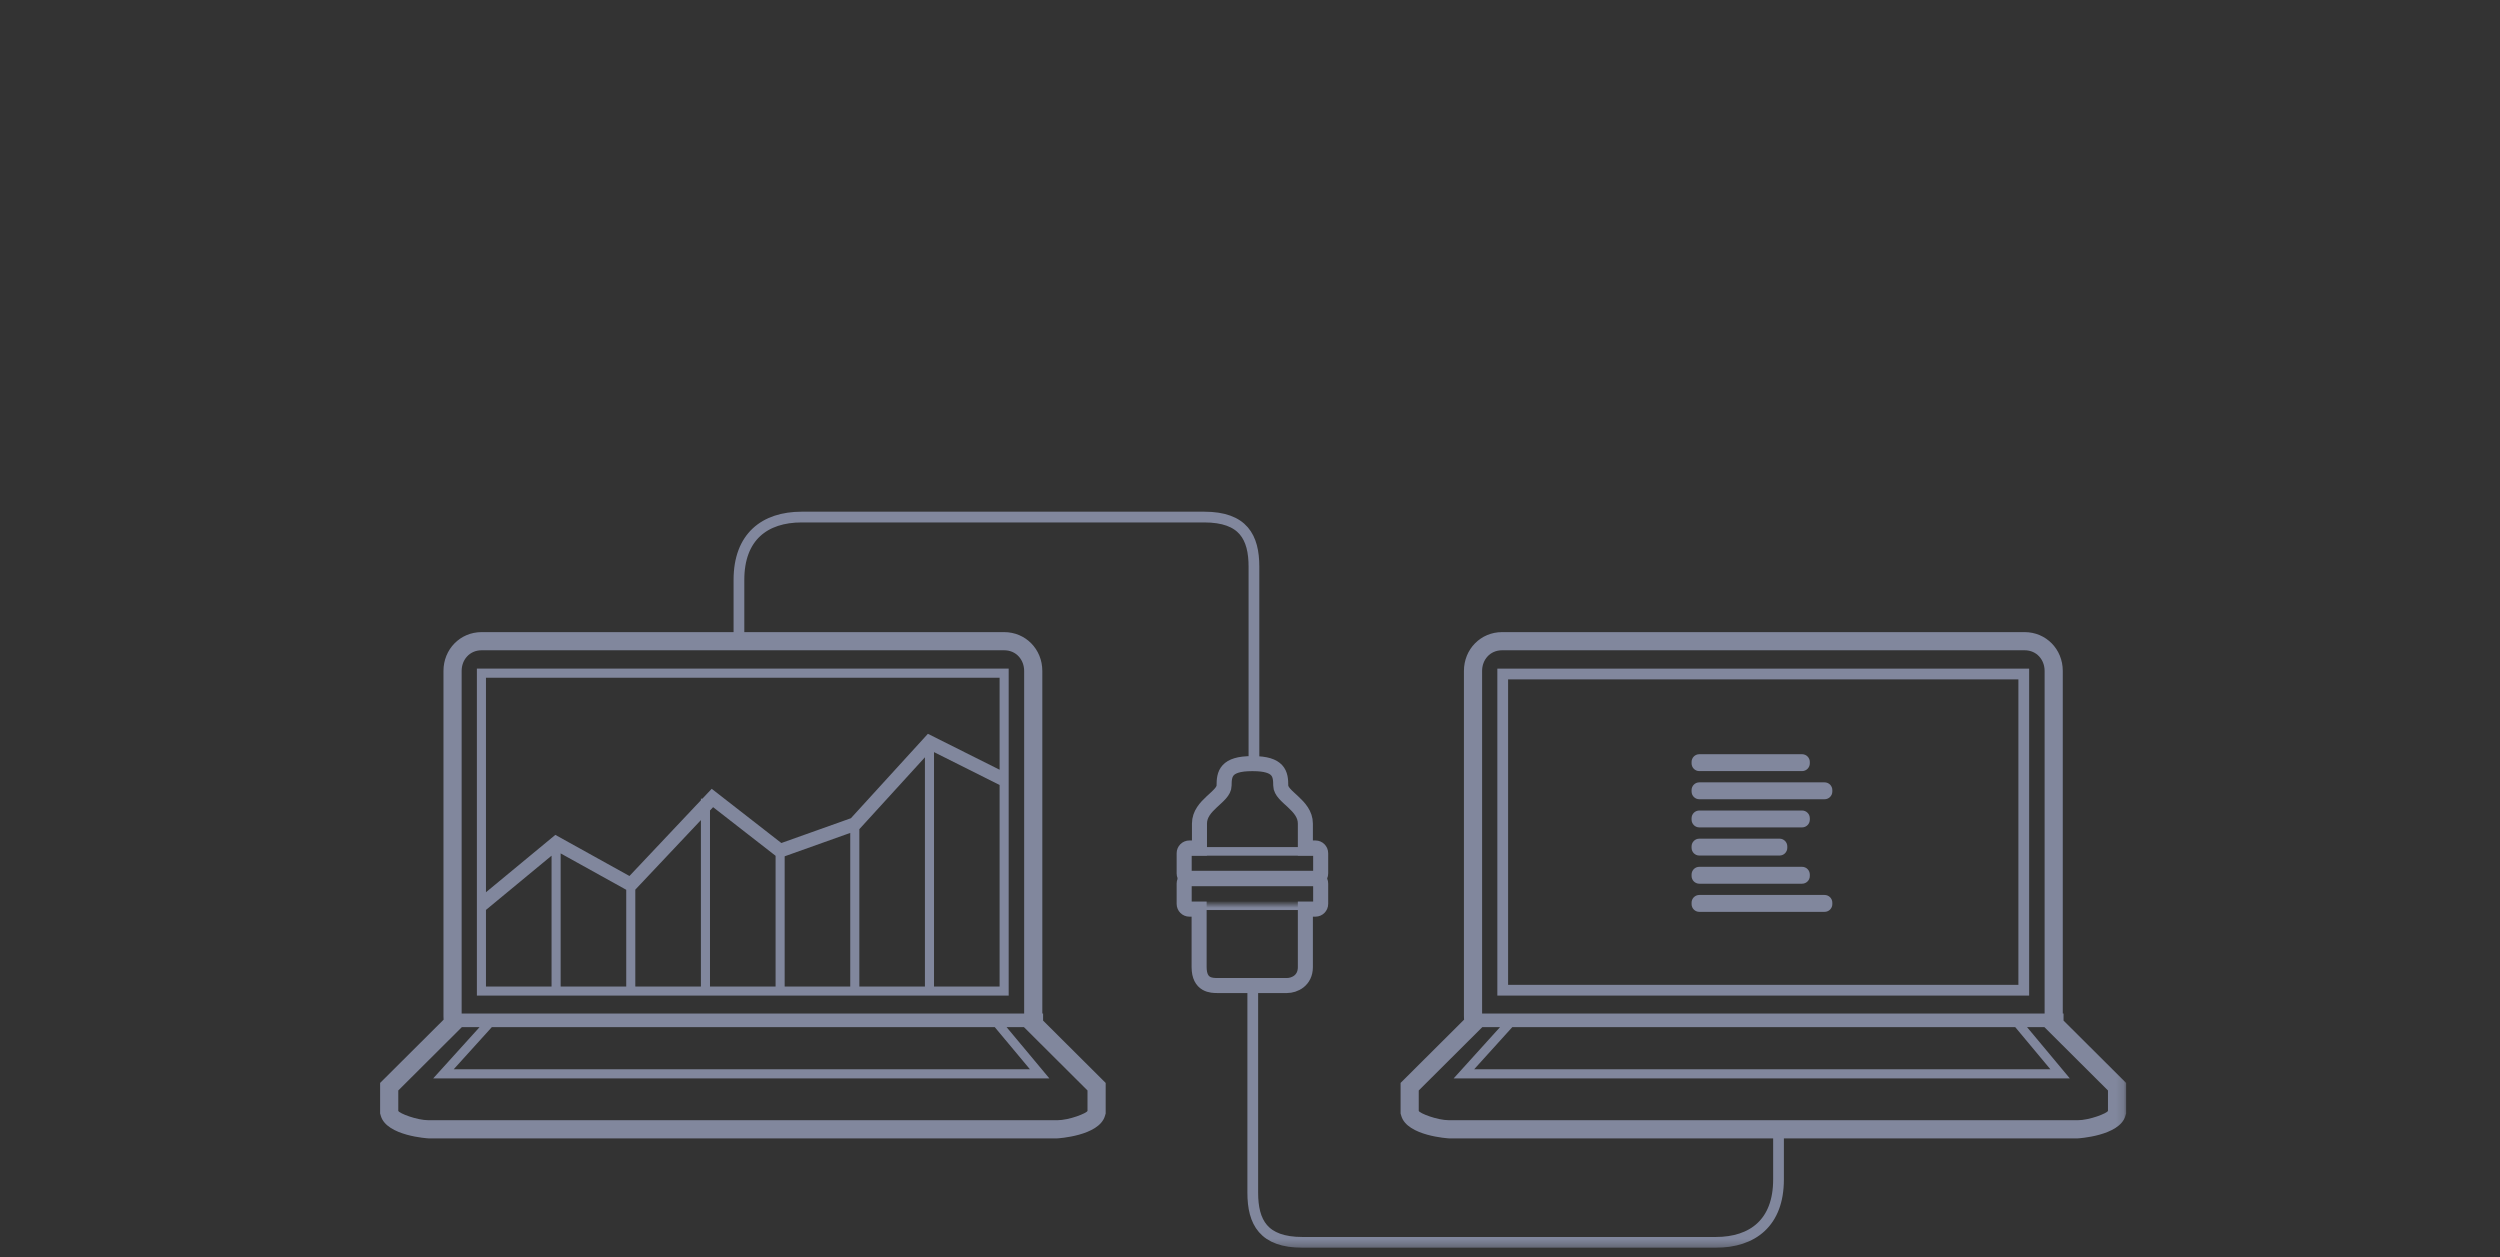 <svg xmlns="http://www.w3.org/2000/svg" width="342" height="172" viewBox="0 0 342 172" xmlns:xlink="http://www.w3.org/1999/xlink">
  <rect x="0" y="0" width="342" height="172" fill="#333333" stroke="none"/>
  <defs>
    <polygon id="a" points="0 100.689 238.855 100.689 238.855 0 0 0"/>
  </defs>
  <g fill="none" fill-rule="evenodd" transform="translate(52 70)">
    <path fill="#81879D" d="M14.481,54.475 L23.454,47.058 L23.454,64.954 L14.481,64.954 L14.481,54.475 Z M14.481,22.712 L84.745,22.712 L84.745,35.3 L74.937,30.385 L64.404,41.933 L54.889,45.325 L45.362,37.908 L44.088,39.258 L43.884,39.258 L43.884,39.475 L34.109,49.836 L23.971,44.211 L14.481,52.057 L14.481,22.712 Z M84.745,64.954 L75.772,64.954 L75.772,32.888 L84.745,37.386 L84.745,64.954 Z M74.53,64.954 L65.557,64.954 L65.557,43.433 L74.53,33.598 L74.53,64.954 Z M64.314,64.954 L55.342,64.954 L55.342,47.143 L64.314,43.943 L64.314,64.954 Z M54.099,64.954 L45.127,64.954 L45.127,40.872 L45.554,40.42 L54.099,47.072 L54.099,64.954 Z M43.884,64.954 L34.911,64.954 L34.911,51.702 L43.884,42.189 L43.884,64.954 Z M33.669,64.954 L24.696,64.954 L24.696,46.745 L33.669,51.723 L33.669,64.954 Z M13.239,66.196 L85.988,66.196 L85.988,21.469 L13.239,21.469 L13.239,66.196 Z"/>
    <path fill="#81879D" d="M0,78.661 L0,78.145 L0.731,77.417 L8.685,69.492 C8.673,69.341 8.667,69.181 8.667,69.014 L8.667,21.782 C8.667,18.805 10.96,16.473 13.886,16.473 L49.635,16.473 L85.37,16.473 C88.296,16.473 90.589,18.805 90.589,21.782 L90.589,68.652 L90.695,68.652 L90.695,69.616 L98.525,77.417 L99.256,78.145 L99.256,79.177 L99.256,81.966 L99.256,82.325 L99.154,82.669 C98.347,85.407 92.673,85.732 92.617,85.732 L49.635,85.732 L6.639,85.732 C6.583,85.732 0.91,85.407 0.102,82.669 L0,82.325 L0,82.146 L0,78.661 Z M96.771,81.966 C96.675,82.29 94.25,83.247 92.617,83.247 L49.635,83.247 L49.621,83.247 L6.639,83.247 C5.006,83.247 2.581,82.29 2.485,81.966 L2.485,79.177 L11.178,70.515 L13.602,70.515 L7.263,77.522 L91.552,77.522 L85.704,70.515 L88.078,70.515 L96.771,79.177 L96.771,81.966 Z M84.086,70.515 L88.897,76.28 L10.063,76.28 L15.28,70.515 L84.086,70.515 Z M11.152,21.782 C11.152,20.276 12.218,18.958 13.886,18.958 L49.621,18.958 L49.635,18.958 L85.37,18.958 C87.038,18.958 88.104,20.276 88.104,21.782 L88.104,68.652 L11.152,68.652 L11.152,21.782 Z"/>
    <path stroke="#81879D" stroke-width="2.057" d="M112.088,46.005 L112.088,42.663 C112.088,40.096 115.456,39.027 115.456,37.459 C115.456,35.891 115.673,34.465 119.259,34.465 L119.403,34.465 C122.988,34.465 123.206,35.891 123.206,37.459 C123.206,39.027 126.574,40.096 126.574,42.663 L126.574,46.005 L127.955,46.005 C128.347,46.005 128.667,46.326 128.667,46.718 L128.667,49.494 C128.667,49.886 128.347,50.206 127.955,50.206 L110.707,50.206 C110.315,50.206 109.994,49.886 109.994,49.494 L109.994,46.718 C109.994,46.326 110.315,46.005 110.707,46.005 L112.087,46.005 L112.088,46.005 Z"/>
    <path stroke="#81879D" stroke-width="1.469" d="M119.541,34.395 L119.541,7.538 C119.541,3.479 118.076,0.734 112.738,0.734 L57.674,0.734 C52.601,0.734 49.087,3.44 49.087,9.322 L49.087,17.656"/>
    <mask id="b" fill="white">
      <use xlink:href="#a"/>
    </mask>
    <path fill="#81879D" d="M154.307,64.727 L224.117,64.727 L224.117,22.939 L154.307,22.939 L154.307,64.727 Z M152.837,66.196 L225.586,66.196 L225.586,21.47 L152.837,21.47 L152.837,66.196 Z" mask="url(#b)"/>
    <path fill="#81879D" d="M236.37,81.966 C236.274,82.29 233.849,83.247 232.216,83.247 L189.234,83.247 L189.22,83.247 L146.238,83.247 C144.605,83.247 142.18,82.29 142.084,81.966 L142.084,79.177 L150.777,70.515 L153.201,70.515 L146.862,77.522 L231.151,77.522 L225.303,70.515 L227.677,70.515 L236.37,79.177 L236.37,81.966 Z M223.685,70.515 L228.496,76.28 L149.662,76.28 L154.879,70.515 L223.685,70.515 Z M150.751,21.782 C150.751,20.276 151.817,18.958 153.485,18.958 L189.22,18.958 L189.234,18.958 L224.969,18.958 C226.637,18.958 227.703,20.276 227.703,21.782 L227.703,68.652 L150.751,68.652 L150.751,21.782 Z M148.266,69.014 C148.266,69.181 148.272,69.341 148.284,69.492 L140.33,77.417 L139.599,78.145 L139.599,79.177 L139.599,81.966 L139.599,82.325 L139.701,82.669 C140.509,85.407 146.182,85.732 146.238,85.732 L189.234,85.732 L232.216,85.732 C232.272,85.732 237.946,85.407 238.753,82.669 L238.855,82.325 L238.855,81.966 L238.855,79.177 L238.855,78.145 L238.124,77.417 L230.294,69.616 L230.294,68.652 L230.188,68.652 L230.188,21.782 C230.188,18.805 227.895,16.473 224.969,16.473 L189.234,16.473 L153.485,16.473 C150.559,16.473 148.266,18.805 148.266,21.782 L148.266,69.014 Z" mask="url(#b)"/>
    <path stroke="#81879D" stroke-width="1.469" d="M119.378,64.824 L119.378,93.151 C119.378,97.209 120.843,99.954 126.181,99.954 L182.714,99.954 C187.787,99.954 191.301,97.248 191.301,91.367 L191.301,84.502" mask="url(#b)"/>
    <path stroke="#81879D" stroke-width="1.175" d="M128.286,46.468 L110.338,46.468" mask="url(#b)"/>
    <path stroke="#81879D" stroke-width="2.057" d="M112.04,54.371 L112.04,62.3 C112.04,64.82 113.775,64.82 114.56,64.82 L119.283,64.82 L119.331,64.82 L124.053,64.82 C125.084,64.82 126.574,64.149 126.574,62.3 L126.574,54.371 L127.955,54.371 C128.346,54.371 128.667,54.05 128.667,53.658 L128.667,50.865 C128.667,50.473 128.346,50.153 127.955,50.153 L110.707,50.153 C110.315,50.153 109.994,50.473 109.994,50.865 L109.994,53.658 C109.994,54.05 110.315,54.371 110.707,54.371 L112.04,54.371 Z" mask="url(#b)"/>
    <g transform="translate(110 53.689)" mask="url(#b)">
      <path fill="#FCFDFD" d="M18.404,0.215 L0.456,0.215"/>
      <path stroke="#81879D" stroke-width="1.175" d="M18.404,0.215 L0.456,0.215"/>
    </g>
    <path fill="#81879D" d="M180.467,52.431 L197.604,52.431 C198.189,52.431 198.663,52.905 198.663,53.49 L198.663,53.683 C198.663,54.268 198.189,54.742 197.604,54.742 L180.467,54.742 C179.882,54.742 179.408,54.268 179.408,53.683 L179.408,53.49 C179.408,52.905 179.882,52.431 180.467,52.431 M180.467,40.878 L194.523,40.878 C195.108,40.878 195.583,41.352 195.583,41.937 L195.583,42.129 C195.583,42.714 195.108,43.188 194.523,43.188 L180.467,43.188 C179.882,43.188 179.408,42.714 179.408,42.129 L179.408,41.937 C179.408,41.352 179.882,40.878 180.467,40.878 M180.467,48.58 L194.523,48.58 C195.108,48.58 195.583,49.054 195.583,49.639 L195.583,49.832 C195.583,50.416 195.108,50.891 194.523,50.891 L180.467,50.891 C179.882,50.891 179.408,50.416 179.408,49.832 L179.408,49.639 C179.408,49.054 179.882,48.58 180.467,48.58 M180.467,44.729 L191.443,44.729 C192.028,44.729 192.502,45.203 192.502,45.788 L192.502,45.98 C192.502,46.565 192.028,47.039 191.443,47.039 L180.467,47.039 C179.882,47.039 179.408,46.565 179.408,45.98 L179.408,45.788 C179.408,45.203 179.882,44.729 180.467,44.729 M180.467,37.027 L197.604,37.027 C198.189,37.027 198.663,37.501 198.663,38.086 L198.663,38.278 C198.663,38.863 198.189,39.337 197.604,39.337 L180.467,39.337 C179.882,39.337 179.408,38.863 179.408,38.278 L179.408,38.086 C179.408,37.501 179.882,37.027 180.467,37.027 M180.467,33.176 L194.523,33.176 C195.108,33.176 195.583,33.65 195.583,34.235 L195.583,34.427 C195.583,35.012 195.108,35.486 194.523,35.486 L180.467,35.486 C179.882,35.486 179.408,35.012 179.408,34.427 L179.408,34.235 C179.408,33.65 179.882,33.176 180.467,33.176" mask="url(#b)"/>
  </g>
</svg>

